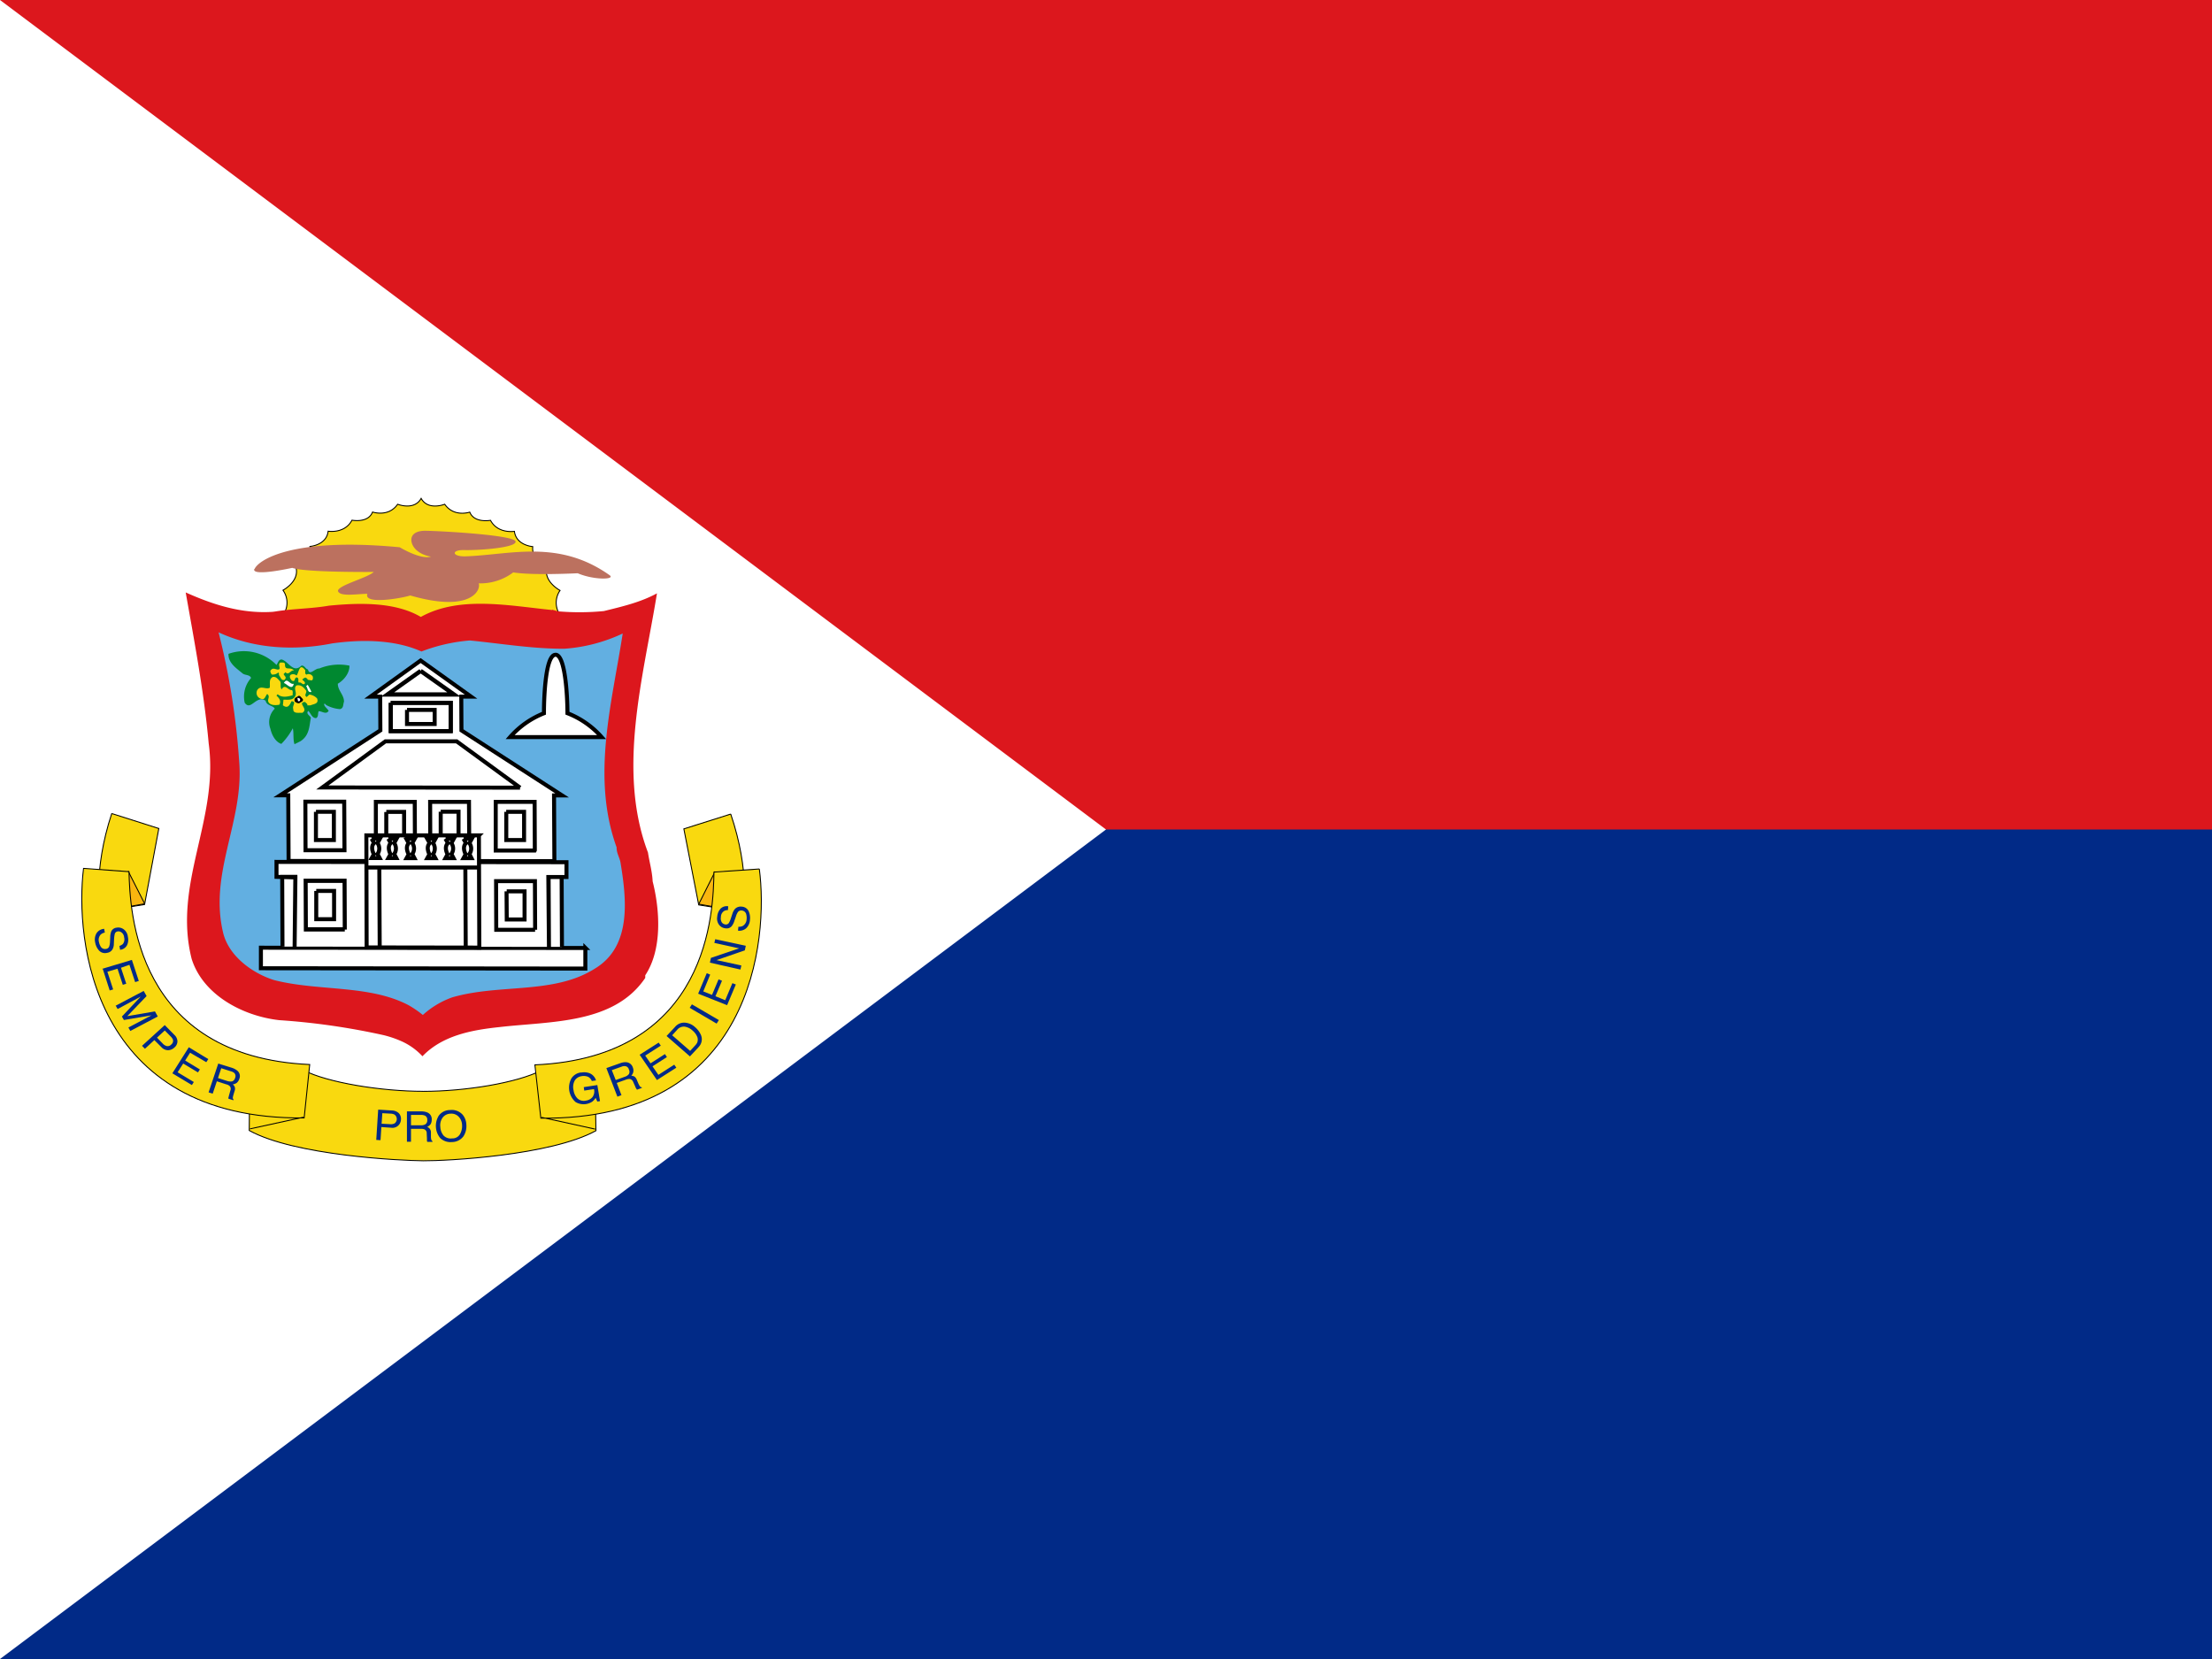 <svg xmlns="http://www.w3.org/2000/svg" height="480" width="640" viewBox="0 0 640 480"><defs><style>.cls-1{fill:#012a87;}.cls-2{fill:#dc171d;}.cls-3{fill:#fff;}.cls-4{fill:#ff0;}.cls-5,.cls-8{fill:#f9d90f;}.cls-11,.cls-5,.cls-7,.cls-9{stroke:#000;}.cls-11,.cls-5,.cls-9{stroke-width:0.27px;}.cls-6{fill:#62afe1;}.cls-7,.cls-9{fill:none;}.cls-7{stroke-width:1.16px;}.cls-10{fill:#7e7e7e;}.cls-11{fill:#f9b60f;}.cls-12{fill:#bc715f;}.cls-13{fill:#008830;}</style></defs><title>Sint_Maarten</title><g id="Layer_2" data-name="Layer 2"><g id="Sint_Maarten"><path class="cls-1" d="M0,0H640V480H0Z"/><path class="cls-2" d="M0,0H640V240H0Z"/><path class="cls-3" d="M0,0V480L320,240Z"/><path class="cls-4" d="M161.62,181.14l.1-3.72a6.22,6.22,0,0,1,.32-6.59s-4.92-2.6-3.78-6.68a5.7,5.7,0,0,1-4.12-6s-4.8-.33-5.3-4.42c0,0-4.8.79-6.91-3.19,0,0-4.68.91-6-2.37,0,0-4.55,1.58-7.26-2.28,0,0-4.81,1.94-6.82-1.7-2,3.63-6.8,1.7-6.8,1.7-2.67,3.84-7.26,2.25-7.26,2.25-1.27,3.3-5.94,2.36-5.94,2.36-2.11,4-6.9,3.19-6.9,3.19-.47,4.07-5.27,4.41-5.27,4.41a5.6,5.6,0,0,1-4.06,6c1.17,4.07-3.74,6.67-3.74,6.67a6.16,6.16,0,0,1,.4,6.59l-.11,3.43,79.47.37"/><path class="cls-5" d="M161.62,181.14l.1-3.72a6.22,6.22,0,0,1,.32-6.59s-4.92-2.6-3.78-6.68a5.7,5.7,0,0,1-4.12-6s-4.8-.33-5.3-4.42c0,0-4.8.79-6.92-3.19,0,0-4.69.91-6-2.37,0,0-4.55,1.58-7.25-2.28,0,0-4.81,1.94-6.82-1.7-2,3.63-6.8,1.7-6.8,1.7-2.67,3.85-7.26,2.25-7.26,2.25-1.28,3.3-5.95,2.36-5.95,2.36-2.11,4-6.9,3.19-6.9,3.19-.47,4.08-5.27,4.41-5.27,4.41a5.6,5.6,0,0,1-4.06,6c1.17,4.07-3.74,6.67-3.74,6.67a6.16,6.16,0,0,1,.4,6.59l-.11,3.43,79.47.37h0Z"/><path class="cls-2" d="M159.76,176.5c-12.48-1.25-26.86-4.21-38,2-7.44-4.38-17.79-4.12-26.61-3.26-4.79.86-10.42.86-15.42,1.67l-.79.11c-9.08.6-17.32-2.08-25.21-5.61,2.51,14.22,5.29,28.79,6.65,43.68,3,22-10.43,40.56-4.93,62.34,3.28,10.45,14.78,16.53,25.3,17.73a201,201,0,0,1,30.15,4.32,30,30,0,0,1,5.16,1.74,18.48,18.48,0,0,1,6.17,4.39c5.69-5.93,14-7.58,22.26-8.44,14.83-1.73,33.12-.79,42.2-14.23v-.76c4.93-7.43,4.28-18.76,2.14-27.18-.14-2.94-.93-5.53-1.35-8.33-9.06-23.93-1.3-50.84,2.6-75-4.76,2.6-10.08,3.83-15.37,5.13a73.17,73.17,0,0,1-13.21.08l-1.77-.48"/><path class="cls-6" d="M178.41,245.16c-.06,1.58.79,2.81,1.1,4.27,1.73,10.46,3.41,24.31-7.36,30.8-11.91,7.57-27.53,4.33-41.32,8.34a25.31,25.31,0,0,0-8.49,5.09,30.51,30.51,0,0,0-4.1-2.81c-11.34-6-26.09-4-38.89-7.27-6.43-2-13.14-7-14.77-13.62-4.19-17.27,5.84-32,4.66-49.11a208.87,208.87,0,0,0-6-37.9c10,4.66,21.59,5.44,32.85,3.21,8.33-1.16,18-1.19,25.85,2.34a49.84,49.84,0,0,1,14-3.19c8.82.86,18.3,2.45,27.38,2.39a47.32,47.32,0,0,0,16.85-4.41c-3.13,20.27-9.13,41.5-1.76,61.89"/><path class="cls-3" d="M160.4,249.21l-.1-19.06h2.35l-29.14-18.82-.05-9.78h2.81L121.7,191.11l-14.5,10.43H110l.05,9.77-29,18.79H83.4l.1,19,76.9.05"/><path class="cls-7" d="M160.4,249.21l-.1-19.06h2.35l-29.14-18.82-.05-9.78h2.82L121.7,191.12l-14.5,10.43H110l.05,9.77-29,18.79H83.4l.1,19,76.9.05v0Z"/><path class="cls-3" d="M169.36,274.25v6l-93.87-.1,0-5.94,93.91.08"/><path class="cls-7" d="M169.36,274.24v6l-93.87-.1,0-5.94,93.91.08h0Z"/><path class="cls-3" d="M81.72,273.88l-.08-20.19h3.8l-.21,20.42.23-20.26L80,253.7v-4.33l83.9.09,0,4.29h-5.17l.1,20.44-.18-20.44h3.85l.09,20.21"/><path class="cls-7" d="M81.73,273.89l-.08-20.19h3.8l-.21,20.42.23-20.26L80,253.7v-4.33l83.9.09,0,4.29h-5.17l.1,20.44-.18-20.44h3.85l.09,20.21m-62.84-5-.06-14.08H88.44l.06,14.06H99.76m0,0-.06-14.08H88.43l.06,14.06H99.76m0,0-.06-14.08H88.43l.06,14.06H99.76m0,0-.06-14.08H88.43l.06,14.06H99.76m0,0-.06-14.08H88.43l.06,14.06H99.76M91.5,257.77l0,8.18h5.16l0-8.18H91.5M154.83,269l-.06-14.06H143.53l.05,14.08h11.24m-8.26-11.13.06,8.15h5.15l0-8.15h-5.16M154.74,246,154.68,232H143.43l0,14.08h11.27Zm-8.26-11.11,0,8.16h5.15v-8.16h-5.17M99.67,246l-.08-14.05H88.35L88.4,246H99.67Zm-8.26-11.11,0,8.15H96.6l0-8.16H91.42M120.06,246,120,232H108.75l0,14.06h11.26m-8.25-11.12,0,8.15,5.16,0,0-8.18h-5.15m24,11.15L135.69,232H124.45L124.5,246l11.27,0m-8.26-11.14,0,8.18h5.16l0-8.18h-5.17"/><path class="cls-3" d="M138.56,241.72l.12,32.45-32.6-.05L106,241.69l32.59,0"/><path class="cls-7" d="M138.56,241.72l.12,32.45-32.6-.05L106,241.69l32.59,0ZM105.77,251l32.82,0m-32.82,0,32.82,0m-32.82,0,32.82,0m-32.82,0,32.82,0m-32.82,0,32.82,0m-28.73,23.15-.11-22.93m25,22.95-.11-22.92m15.85-23.35-18.36-13.4-20.63,0L93.26,227.84l57.2.05m-37.39-24.53,0,8.17h17.35l0-8.18H113.06m0,0,0,8.17h17.35l0-8.18H113.06"/><path class="cls-7" d="M113.06,203.37l0,8.17h17.35l0-8.18H113.06"/><path class="cls-7" d="M117.76,205.4l0,4.07h8l0-4.07h-8m3.94-11.33,9.65,6.82-19.23,0,9.58-6.8m0,0,9.65,6.82-19.23,0,9.58-6.8m0,0,9.65,6.82-19.23,0,9.58-6.8m0,0,9.65,6.82-19.23,0,9.58-6.8m0,0,9.65,6.82-19.23,0,9.58-6.8"/><path class="cls-3" d="M160.72,189.44c2.74-.07,3.45,11.29,3.45,16.91a25.51,25.51,0,0,1,9.88,6.91l-26.48,0a25.48,25.48,0,0,1,9.79-6.89c0-5.63.58-17,3.35-16.91"/><path class="cls-7" d="M160.72,189.44c2.74-.06,3.45,11.29,3.46,16.91a25.49,25.49,0,0,1,9.89,6.91l-26.48,0a25.49,25.49,0,0,1,9.79-6.89c0-5.63.58-17,3.35-16.91m-53.23,53.2h2.38l-.69,1.27m-1.68-1.27h2.38l-.69,1.27m-1.68-1.27h2.38l-.69,1.27m-1.68-1.27h2.38l-.69,1.27m-1.68-1.27h2.38l-.69,1.27a2.75,2.75,0,0,1,0,3.16l.62,1.17h-2.29l.62-1.11s-1.17-2,.05-3.22l-.71-1.27m4.84,0h2.38l-.69,1.27a2.72,2.72,0,0,1,0,3.16l.61,1.17h-2.28l.61-1.11s-1.14-2,.06-3.22l-.7-1.27m5.28,0H120l-.71,1.27a2.73,2.73,0,0,1,0,3.16l.62,1.2-2.27,0,.61-1.11s-1.16-1.94,0-3.22l-.69-1.27h0Zm6,0H126l-.7,1.29a2.7,2.7,0,0,1,0,3.14l.64,1.19h-2.3l.61-1.11s-1.14-2,.08-3.22l-.72-1.29h0Zm5.3,0h2.37l-.7,1.29a2.68,2.68,0,0,1,0,3.13l.63,1.2H128.9l.6-1.11s-1.15-2,.09-3.22l-.71-1.29m5.27,0h2.37l-.7,1.29a2.67,2.67,0,0,1,0,3.14l.59,1.19h-2.29l.61-1.11s-1.14-2,.08-3.22l-.7-1.28"/><path class="cls-8" d="M122.42,315.76c12.21,0,27.22-2.45,34.25-6.09l15.45-1.37.31,18.84c-13.08,7.21-43.3,8.76-49.94,8.71s-37.24-1.52-50.38-8.76l.17-18.86,15.48,1.4c7,3.62,22.51,6.13,34.7,6.13h0"/><path class="cls-9" d="M122.42,315.76c12.21,0,27.22-2.45,34.25-6.09l15.45-1.37.31,18.84c-13.08,7.21-43.3,8.76-49.94,8.71s-37.24-1.52-50.38-8.76l.17-18.86,15.48,1.39c7,3.62,22.5,6.13,34.7,6.13h0"/><path class="cls-8" d="M32.34,235.38l13.61,4.33-4.12,22-12.88,2s-2.17-11.58,3.39-28.37"/><path class="cls-9" d="M32.34,235.38l13.61,4.33-4.12,22-12.88,2s-2.17-11.58,3.39-28.37h0Z"/><path class="cls-10" d="M41.82,261.5l-12.87,2.24,8.15-11.58,4.73,9.34"/><path class="cls-11" d="M41.83,261.5,29,263.74l8.14-11.58,4.73,9.34"/><path class="cls-8" d="M24.2,251.25l13.12.95C37.61,263.31,39,305.72,89.61,308L88,323.45c-61.65.64-66.34-52-63.83-72.2"/><path class="cls-9" d="M24.2,251.25l13.12.95C37.61,263.31,39,305.72,89.61,308L88,323.45c-61.65.64-66.34-52-63.83-72.2Zm48.14,75.36,15.46-3.37m-15.46,3.37,15.46-3.37m-15.46,3.37,15.46-3.37m-15.46,3.37,15.46-3.37m-15.46,3.37,15.46-3.37"/><path class="cls-4" d="M211.42,235.53l-13.56,4.29,4.3,22,12.91,2.07s2.07-11.58-3.65-28.37"/><path class="cls-5" d="M211.42,235.53l-13.56,4.29,4.3,22,12.91,2.07s2.07-11.58-3.65-28.37h0Z"/><path class="cls-10" d="M202.17,261.59l12.91,2.31-8.26-11.59-4.65,9.27"/><path class="cls-11" d="M202.17,261.59l12.91,2.32-8.26-11.59-4.65,9.27"/><path class="cls-8" d="M219.71,251.42l-13.14.9c-.19,11.1-1.16,53.53-51.81,55.78l1.72,15.42c61.64.71,65.88-51.92,63.22-72.1"/><path class="cls-9" d="M219.71,251.42l-13.14.9c-.19,11.1-1.16,53.53-51.81,55.78l1.72,15.42c61.64.71,65.88-51.92,63.22-72.1h0Zm-47.5,75.27-15.5-3.4"/><path class="cls-1" d="M114.22,325a2.3,2.3,0,0,1-1.36.26l-2.45-.13.21-3.05,2.43.13a2.53,2.53,0,0,1,1.09.27,1.58,1.58,0,0,1,.07,2.52m-4.11,4.81.24-3.72,2.85.2A2.45,2.45,0,0,0,116,324a2.35,2.35,0,0,0-.61-1.92,3,3,0,0,0-1.9-.78l-4.07-.25-.56,8.76,1.21.08m8.88-7.32,3,0m-3,0,3,0m-3,0,3,0m-3,0,3,0m-3,0,3,0a3.15,3.15,0,0,1,1,.21,1.27,1.27,0,0,1,.67,1.27,1.38,1.38,0,0,1-.5,1.22,2.44,2.44,0,0,1-1.34.31l-2.87,0,0-3m0,7.77,0-3.74,2.8,0a2.65,2.65,0,0,1,1.12.16,1.18,1.18,0,0,1,.63,1.14l.07,1.47c0,.35,0,.57,0,.71a1.89,1.89,0,0,0,.11.29h1.5l0-.19a.76.76,0,0,1-.37-.54,3.17,3.17,0,0,1-.09-.75l0-1.17a1.64,1.64,0,0,0-.31-1.1,1.57,1.57,0,0,0-.79-.57,2.7,2.7,0,0,0,1-.79,2.46,2.46,0,0,0,.33-1.32,2.05,2.05,0,0,0-1.25-2.07,4.38,4.38,0,0,0-1.71-.32l-4.21,0,0,8.79h1.21m9.34-1.86a4.18,4.18,0,0,1-.89-2.44,3.77,3.77,0,0,1,.73-2.77,2.92,2.92,0,0,1,2.24-1.06,2.88,2.88,0,0,1,2.32.86,3.59,3.59,0,0,1,1,2.43,4.72,4.72,0,0,1-.59,2.62,2.48,2.48,0,0,1-2.28,1.24,2.87,2.87,0,0,1-2.53-.87m-1.44-5.53a5.58,5.58,0,0,0,.52,6.31,4.31,4.31,0,0,0,3.36,1.15,4.17,4.17,0,0,0,3.36-1.66,5.4,5.4,0,0,0,.84-3.36,4.73,4.73,0,0,0-1.08-2.9,4.21,4.21,0,0,0-3.64-1.34,4,4,0,0,0-3.38,1.8m41.32-12.64a4.46,4.46,0,0,1,2.24.12,3.21,3.21,0,0,1,2.05,2.15l-1.21.17a2.28,2.28,0,0,0-1.14-1.24,3.34,3.34,0,0,0-1.81-.16,2.82,2.82,0,0,0-1.95,1.19,3.92,3.92,0,0,0-.39,2.85,4.17,4.17,0,0,0,1.14,2.4,2.69,2.69,0,0,0,2.44.63,3,3,0,0,0,1.89-1,2.76,2.76,0,0,0,.45-2.33l-2.82.43-.14-1,3.93-.6.77,4.65-.78.12-.48-1.07a4.52,4.52,0,0,1-.94,1.07,4.57,4.57,0,0,1-4.86.15,5.54,5.54,0,0,1-1.18-6.9,3.84,3.84,0,0,1,2.8-1.67m8.88-.67,2.81-1a2.16,2.16,0,0,1,1-.16,1.25,1.25,0,0,1,1.11,1,1.37,1.37,0,0,1,0,1.3,2.39,2.39,0,0,1-1.17.78l-2.64.95L177,309.59m2.81,7.27-1.37-3.53,2.62-.94a3,3,0,0,1,1.09-.22,1.31,1.31,0,0,1,1.05.87l.6,1.34a2.18,2.18,0,0,0,.32.63.79.79,0,0,0,.19.27l1.42-.52-.08-.19a.68.68,0,0,1-.56-.35c-.11-.16-.22-.4-.37-.67l-.46-1.1a2.2,2.2,0,0,0-.67-.95,2.25,2.25,0,0,0-.94-.26,2.32,2.32,0,0,0,.58-1.06,2.34,2.34,0,0,0-.14-1.34,2.15,2.15,0,0,0-1.95-1.51,4.24,4.24,0,0,0-1.7.29l-4,1.41,3.19,8.27,1.16-.43m10.28-4.38-5-7.32,5.51-3.51.61.88-4.51,2.88,1.54,2.24,4.17-2.68.57.86-4.17,2.68,1.7,2.47,4.59-2.94.61.86-5.61,3.58m4.39-12.94,1.44-1.58a2.49,2.49,0,0,1,2.15-.93,4.27,4.27,0,0,1,2.39,1.2,4,4,0,0,1,.64.66,4.31,4.31,0,0,1,.72,1.31,2.38,2.38,0,0,1-.09,1.46,3.62,3.62,0,0,1-.6.82l-1.44,1.57-5.2-4.52m7.6,3.45a3.19,3.19,0,0,0,.65-3.7,6.26,6.26,0,0,0-1.61-2.09,4.85,4.85,0,0,0-2.9-1.31,3.42,3.42,0,0,0-2.91,1.23l-2.45,2.63,6.76,5.9L202.1,303m5.24-6.84-7.79-4.57.64-1,7.8,4.55-.64,1m3-5.32L202,287.5l2.48-5.91,1,.39-2,4.87,2.53,1,1.89-4.49,1,.4L207,288.24l2.83,1.15,2.07-4.93,1,.38-2.53,6m3.87-10.32-8.84-2,.29-1.37,8.17-2.76-7.18-1.58.26-1.07,8.84,1.9-.28,1.33-8.18,2.82,7.18,1.55-.26,1.14m-.71-11.23.11-1.11a2.53,2.53,0,0,0,1.27-.24,2.34,2.34,0,0,0,1.11-2,3.38,3.38,0,0,0-.09-1.24,1.41,1.41,0,0,0-1.26-1.21,1.24,1.24,0,0,0-1.1.34,4.28,4.28,0,0,0-.65,1.38l-.41,1.16a4.92,4.92,0,0,1-.76,1.58,1.87,1.87,0,0,1-1.76.69,2.63,2.63,0,0,1-1.92-1,3,3,0,0,1-.55-2.36,3.88,3.88,0,0,1,.92-2.29,2.51,2.51,0,0,1,2.26-.73l-.09,1.11a2,2,0,0,0-1.15.28,2.07,2.07,0,0,0-.88,1.75,2.13,2.13,0,0,0,.3,1.57,1.53,1.53,0,0,0,1,.54,1,1,0,0,0,1-.43,6.87,6.87,0,0,0,.65-1.53l.4-1.22a3.85,3.85,0,0,1,.71-1.3,2.3,2.3,0,0,1,1.94-.67,2.35,2.35,0,0,1,2,1.26,4.75,4.75,0,0,1,.41,2.52,3.63,3.63,0,0,1-1.1,2.47,3,3,0,0,1-2.41.69m-183.35-.54.2,1.1a2.48,2.48,0,0,0-1.17.55,2.27,2.27,0,0,0-.52,2.2,3.74,3.74,0,0,0,.42,1.16,1.43,1.43,0,0,0,1.55.83,1.13,1.13,0,0,0,.94-.61,4.55,4.55,0,0,0,.28-1.5l.06-1.24a4.84,4.84,0,0,1,.29-1.7,1.88,1.88,0,0,1,1.53-1.1,2.62,2.62,0,0,1,2.12.5,3.07,3.07,0,0,1,1.17,2.14,3.65,3.65,0,0,1-.25,2.43,2.52,2.52,0,0,1-2,1.32l-.2-1.11a2.85,2.85,0,0,0,1-.56,2.21,2.21,0,0,0,.36-1.94,1.91,1.91,0,0,0-.73-1.39,1.4,1.4,0,0,0-1.11-.31,1,1,0,0,0-.86.7,8.73,8.73,0,0,0-.21,1.64l-.06,1.28a3.25,3.25,0,0,1-.33,1.44,2.1,2.1,0,0,1-1.66,1.14,2.32,2.32,0,0,1-2.32-.7,4.6,4.6,0,0,1-1.09-2.31,3.59,3.59,0,0,1,.39-2.67,2.83,2.83,0,0,1,2.13-1.26m-.55,11.58,8.65-2.6,2,6.09-1.06.33-1.65-5L35,280l1.53,4.62-1,.32L34,280.28l-2.93.87,1.67,5.12-1,.3-2-6.2m3.83,10.56,8-4.22.85,1.48L36.83,294l8-1.37.82,1.47-7.94,4.19-.56-1,4.68-2.46.81-.44c.37-.17.79-.4,1.21-.62l-8,1.35-.58-1,5.43-5.76-.26.13-.86.47a6.45,6.45,0,0,1-.88.47l-4.67,2.51-.58-1m14.83,11.73a2.38,2.38,0,0,1-1.18-.72l-1.68-1.73,2.26-2.07,1.7,1.73a2.84,2.84,0,0,1,.65.9,1.33,1.33,0,0,1-.48,1.43,1.4,1.4,0,0,1-1.27.46m-6.39.81,2.77-2.55,2,2a2.64,2.64,0,0,0,2,.93,2.77,2.77,0,0,0,1.81-.79,2.37,2.37,0,0,0,.87-1.8,2.64,2.64,0,0,0-.84-1.8l-2.83-2.88-6.58,6,.85.86m7.95,7.06L54.63,303l5.64,3.43-.59.89L55,304.58l-1.43,2.26,4.26,2.58-.55.86-4.27-2.57-1.62,2.53,4.69,2.82-.56.88-5.7-3.43M64,309.07l2.87.91a2.34,2.34,0,0,1,.9.46,1.27,1.27,0,0,1,.25,1.44,1.43,1.43,0,0,1-.86,1,3,3,0,0,1-1.39-.11l-2.7-.86.95-2.85m-2.47,7.35,1.19-3.56,2.67.87a2.26,2.26,0,0,1,1,.47,1.16,1.16,0,0,1,.26,1.28l-.4,1.42c-.09.35-.14.58-.18.68a1.47,1.47,0,0,0,0,.31l1.41.46.09-.2a.72.72,0,0,1-.23-.6,6.63,6.63,0,0,1,.17-.73l.34-1.14a1.75,1.75,0,0,0,.06-1.14,1.79,1.79,0,0,0-.58-.78,2.66,2.66,0,0,0,1.16-.46,2.41,2.41,0,0,0,.73-1.16,2,2,0,0,0-.57-2.34,4.81,4.81,0,0,0-1.52-.83l-4-1.24-2.8,8.34,1.17.36"/><path class="cls-12" d="M73.65,164.65c1-2.49,10.61-9.29,42-6.31,0,0,5.31,3.24,8.43,2.83,1.78-.23-1,.11-3.37-1.82s-2.87-5.89,2.54-5.78,25.54,1.28,25.92,3.09-10.66,2.6-14.75,2.49-3.64,2,.46,1.81c12.79-.46,26.76-5,41.51,5.47,1.76,1.27-4.45,1.47-9.25-.57,0,0-13,.68-18.64-.25a15.81,15.81,0,0,1-10,3.17c.73,1.82-2.08,8.63-19.79,3.51-2.92.9-13.58,2.68-12.42-.48-2.81,0-7.73.9-8.46-.69s8.66-3.95,10.3-5.64c0,0-19.82.19-23.57-1.18,0,0-11.69,2.62-11,.35"/><path class="cls-13" d="M80,192.39c.43-.58.6-1.61,1.5-1.58,2,.52,3.3,4.11,5.71,1.78.86-.19,1.18,1,1.89,1.11.45,2,2.05-.41,3.25-.27a15.12,15.12,0,0,1,8.75-.84c.09,2-1.44,4.11-3.36,5.23,0,2,1.83,3.23,1.79,5.21-.31.74-.05,1.9-1.17,2.14a10,10,0,0,1-4-1.19c-.14-.15-.26-.43-.56-.33-.14.66.89,1.32,1.29,2-.71,1.22-1.9.1-2.89.12-.3.7,0,1.58-.73,2-1.26,0-1.51-1.4-2.28-2.09-.79.86.55,1.37.75,2-.48,2.58-.42,5.09-3,6.78l-1.73.86c-.47-1.3-.17-3.26-.49-4.61a19.59,19.59,0,0,1-3.32,4.52c-1.75-.58-2.77-2.64-3.16-4.36a5.44,5.44,0,0,1,1.26-5.83c-.54-1-2.38-.81-2.64-2.3-2.75-1.79-4.28,3.14-6.06.58a8.07,8.07,0,0,1,1.85-7.16c-.38-1-1.67-.73-2.43-1.29-1.73-1.47-4.23-3-4.11-5.69A13.17,13.17,0,0,1,80,192.39"/><path class="cls-8" d="M82.46,192.12c-.11,2.17,1.47.59,2.63,1.9-.91-.36-1.58,1.58-2.48.47l-.56.54c.33.74,1,.84.3,1.66-1,.37-1.18-.86-1.64-1.34-.08-.21.15-.62-.21-.76a2.36,2.36,0,0,1-1.9.56c-.21-.42-.61-1-.2-1.29.75-1,1.92.36,2.49-.35.09-.63-.46-1.39.25-1.83.49.09,1.12-.18,1.32.43m5.86,1.78c.06.42-.22,1,.33,1.3a1.37,1.37,0,0,1,1.88.62c0,.38.11.88-.38,1.06L89,196.67c.08-.22-.28-.35-.41-.57-.49-.15-.78.25-1.14.49.28.42.91.65.76,1.18-.65.65-1-.56-1.69-.26-.49-.19.18-1.21-.6-1.51-.92,0-.31,1.5-1.48.91-.42-.47-.83-1.11-.38-1.64a1.49,1.49,0,0,1,1.74.18c.71-.79.79-3.84,2.49-1.57M81,197.06c.48.69-.1,1.62.5,2.39,1-1.78,1.88.39,3,.22.35.43.12,1,.18,1.5-1.4.37-3.1.82-4.34-.31l-.35.4c.74.69,1.44,1.47.85,2.62-1.05.23-2.68.26-3.21-.83-.28-.9.64-1.54-.33-2.26-.7.87-.67,2-2.13,1.24a1.74,1.74,0,0,1-.72-2.39c.94-1.48,2.59,0,3.61-.68.14-1.28-.33-2.39.84-3.09,1-.18,1.47.57,2.07,1.2"/><path class="cls-3" d="M85,197.83c-.47,2.17-2.11-.11-2.87-.2,1-1.81,1.66.59,2.87.2m5.1,2.36c-1.14.32-1-1.1-1.53-1.66l.44-.4a14.87,14.87,0,0,1,1.09,2.05"/><path class="cls-8" d="M88.56,199.76c.33.75-.74,1.35.17,1.9.29-.24.64-.58.79-.71a3.66,3.66,0,0,1,2.23,1.14c.58,1.6-1,1.56-1.95,2l-.91,0c.22-.44-.39-.63-.54-.94a.86.86,0,0,0-1,.38c.2,1,1.44,1.8.16,2.71-1.08-.07-2.75.35-2.66-1.14-.41-.84,1.1-2.14-.51-2.2-.53,1.14-1.11,2.24-2.49,1.16l.17-1.62c1.32,0,2.89.27,3.48-1.21.38-1.07-.66-2.06.27-2.91,1.35-.31,2.11.6,2.79,1.49"/><path d="M87.59,202.2c.34.8-.58.86-1,1.26a1.53,1.53,0,0,1-1.34-.58c-.26-1,.46-1.07,1-1.46s.92.48,1.33.78"/><path class="cls-3" d="M86.8,202.73c-.14.19-.35.13-.56.18l-.2-1c.43,0,1,.18.76.79"/></g></g></svg>